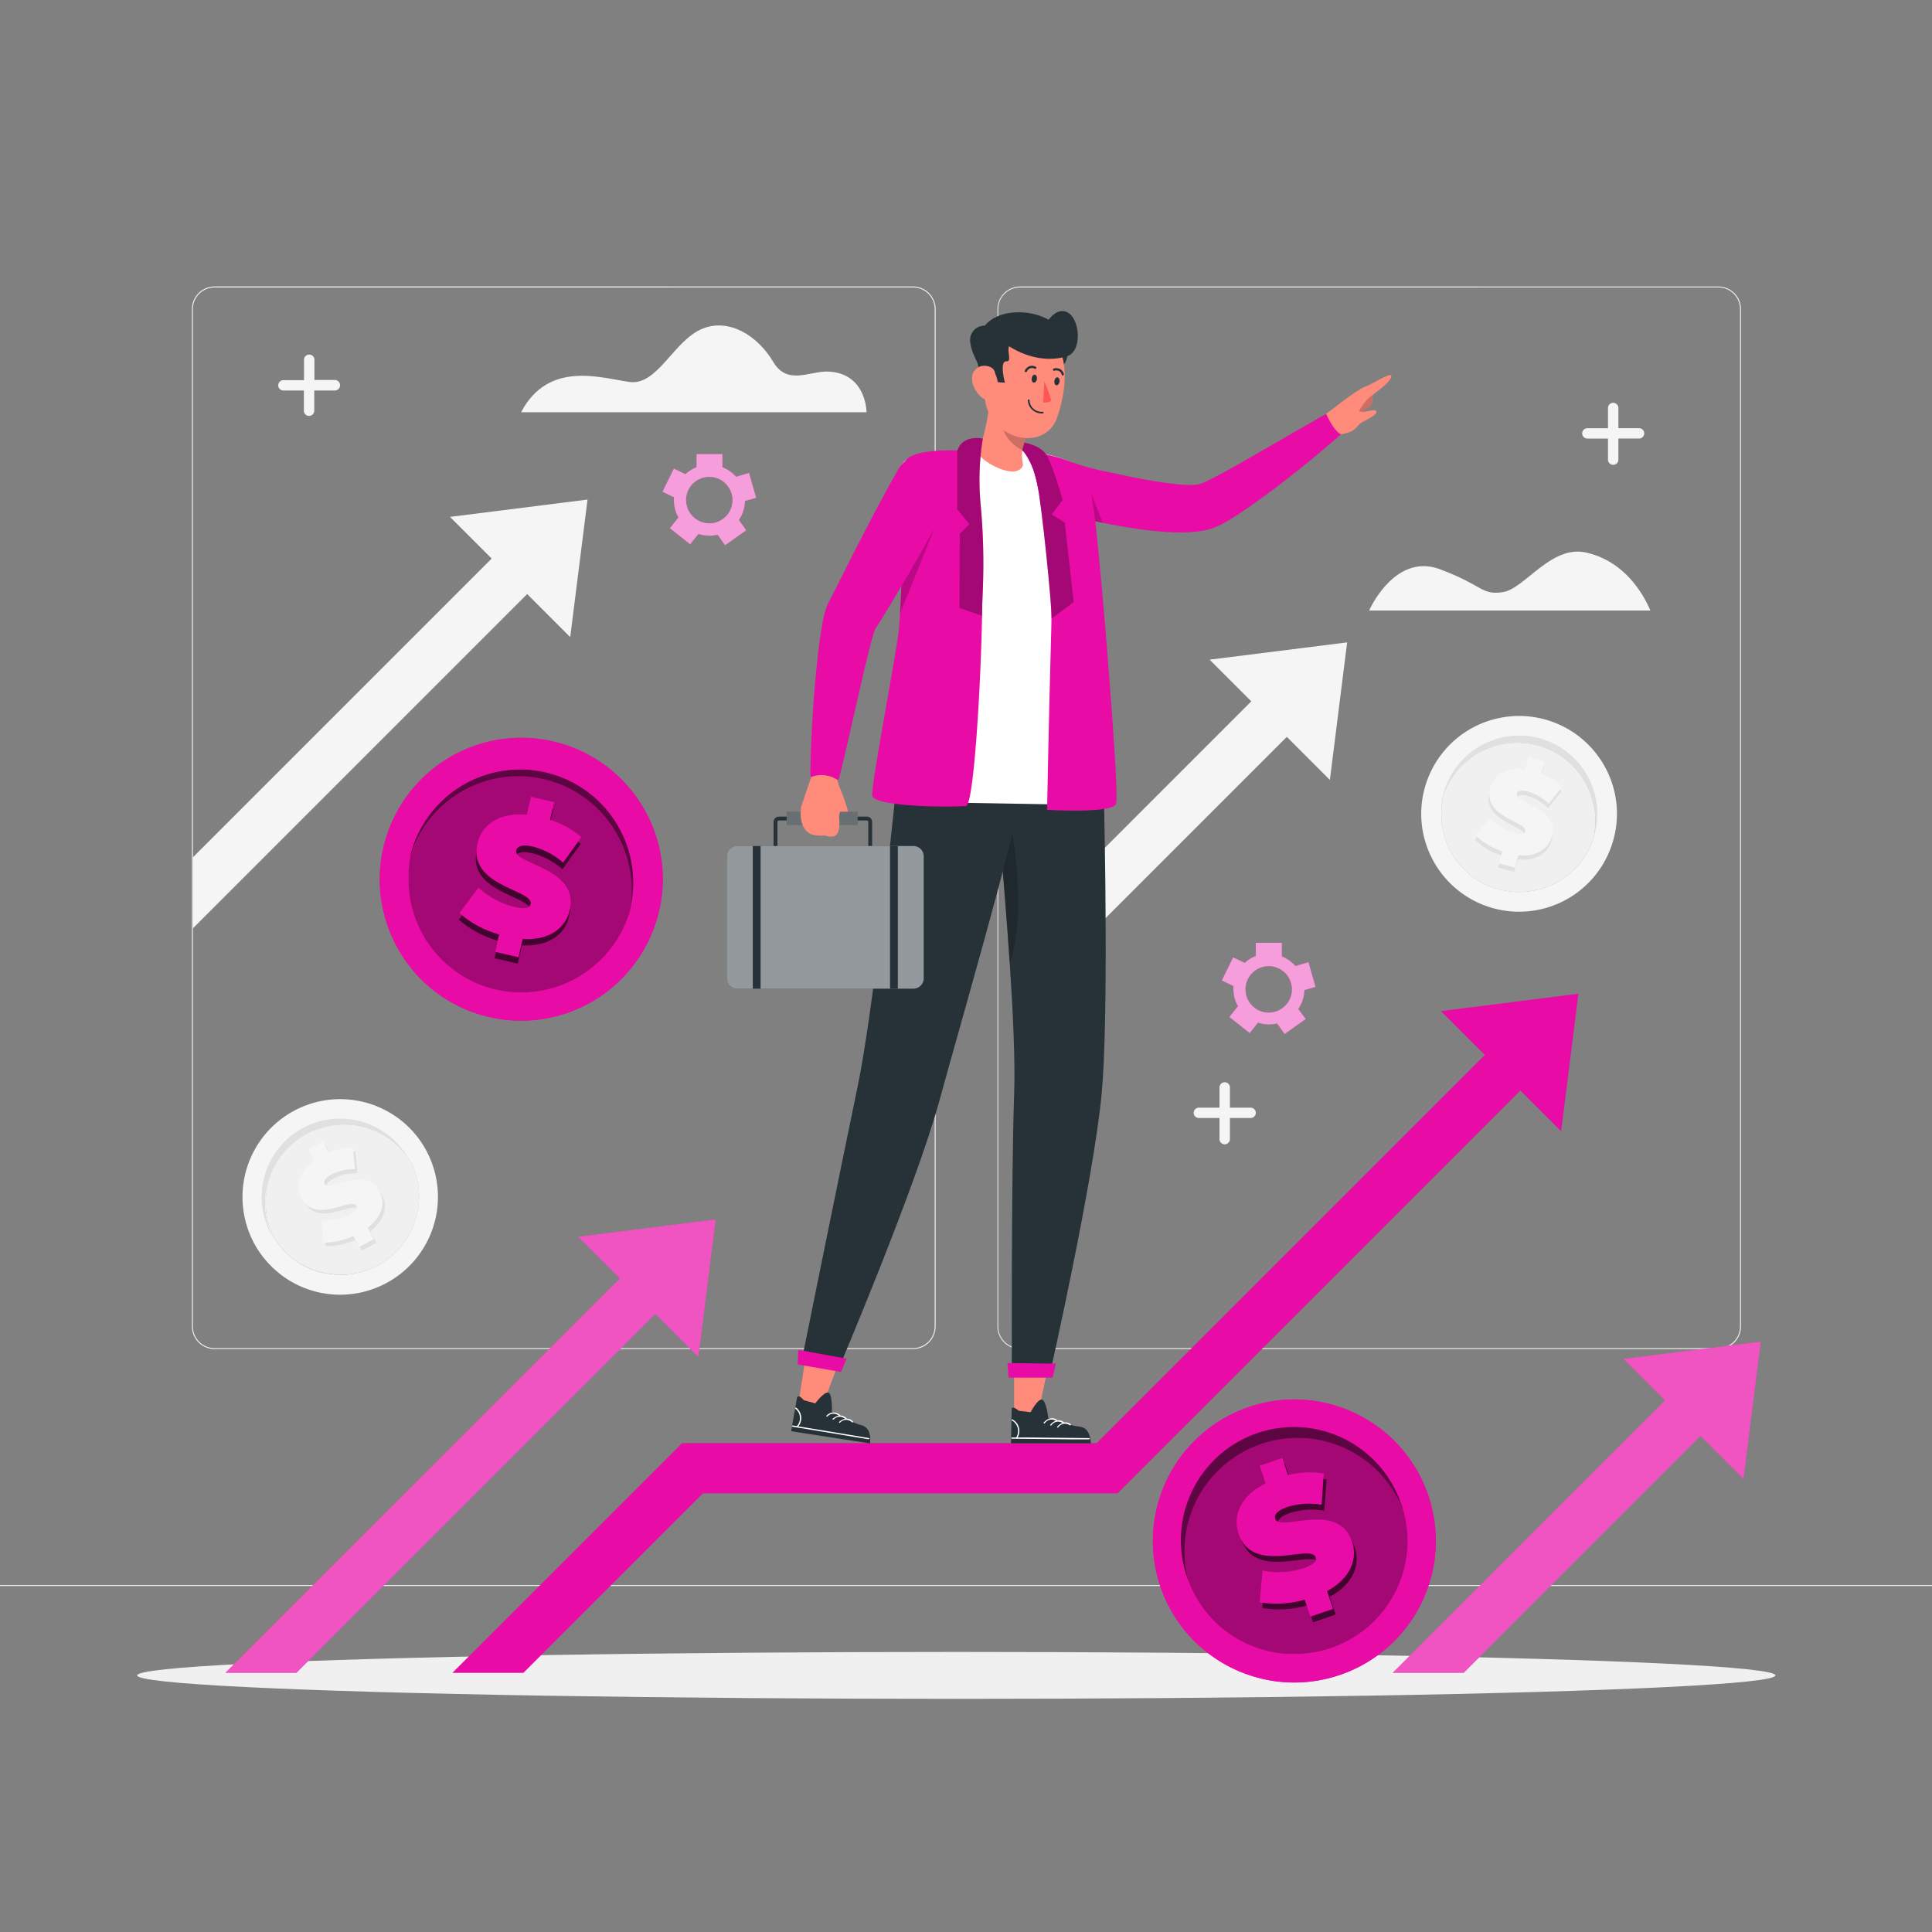 <svg xmlns="http://www.w3.org/2000/svg" viewBox="0 0 500 500"><rect x="0" y="0" width="500" height="500" fill="#808080" stroke="none"/><g id="freepik--background-complete--inject-97"><path d="M444.71,349.14H264a5.87,5.87,0,0,1-5.86-5.86V80A5.87,5.87,0,0,1,264,74.15H444.71A5.87,5.87,0,0,1,450.57,80V343.28A5.87,5.87,0,0,1,444.71,349.14ZM264,74.4A5.61,5.61,0,0,0,258.35,80V343.28a5.61,5.61,0,0,0,5.61,5.61H444.71a5.61,5.61,0,0,0,5.61-5.61V80a5.61,5.61,0,0,0-5.61-5.61Z" style="fill:#f0f0f0"></path><path d="M236.28,349.14H55.53a5.87,5.87,0,0,1-5.86-5.86V80a5.87,5.87,0,0,1,5.86-5.86H236.28A5.87,5.87,0,0,1,242.14,80V343.28A5.87,5.87,0,0,1,236.28,349.14ZM55.53,74.4A5.61,5.61,0,0,0,49.92,80V343.28a5.61,5.61,0,0,0,5.61,5.61H236.28a5.61,5.61,0,0,0,5.61-5.61V80a5.61,5.61,0,0,0-5.61-5.61Z" style="fill:#f0f0f0"></path><rect y="410.21" width="500" height="0.25" style="fill:#f0f0f0"></rect><polygon points="348.64 166.25 344.17 201.84 313.05 170.72 348.64 166.25" style="fill:#f5f5f5"></polygon><polygon points="277.05 246.68 339.99 183.74 330.8 174.54 277.05 228.3 277.05 246.68" style="fill:#f5f5f5"></polygon><path d="M110.48,298.06a25.32,25.32,0,0,1-16,36.17,25.26,25.26,0,0,1-12.66.07c-.58-.15-1.17-.32-1.74-.51A25.41,25.41,0,0,1,73,330.12c-.42-.31-.84-.64-1.24-1a25.21,25.21,0,0,1-6.18-7.7c-.14-.28-.28-.56-.41-.85a25.33,25.33,0,0,1,20.47-36c.61-.06,1.22-.09,1.83-.11a25.67,25.67,0,0,1,7.81,1.06c.56.17,1.11.35,1.65.55a25.64,25.64,0,0,1,5.49,2.87,25.15,25.15,0,0,1,7.63,8.33C110.19,297.51,110.34,297.78,110.48,298.06Z" style="fill:#f5f5f5"></path><path d="M106.39,301.24c-.26-.44-.53-.87-.82-1.29a20.16,20.16,0,0,0-4.66-4.82,19.9,19.9,0,0,0-6-3,16.48,16.48,0,0,0-1.67-.45,20.17,20.17,0,0,0-8-.16,19.84,19.84,0,0,0-2,.46,20.26,20.26,0,0,0-12.76,28l-.45-.82A20.23,20.23,0,1,1,106,300.41C106.12,300.68,106.25,301,106.39,301.24Z" style="fill:#e0e0e0"></path><g style="opacity:0.3"><path d="M97.36,327.7c-.21.11-.42.22-.64.32h0c-.22.11-.43.21-.66.3l-.16.07c-.25.11-.49.2-.73.29l-.1,0a19.56,19.56,0,0,1-2.41.73c-.27.06-.55.13-.82.17-.55.11-1.1.19-1.66.25h0l-.54.05-.29,0-.43,0c-.22,0-.44,0-.67,0s-.57,0-.86,0-.57,0-.85-.05-.47,0-.7-.06l-.46-.06-.37-.05-.42-.07-.69-.13-.59-.14-.13,0-.84-.22-.78-.25h0l-.46-.17-.46-.17-.44-.18-.47-.21-.45-.21-.44-.22c-.3-.15-.6-.31-.9-.49l-.36-.21c-.3-.18-.58-.36-.87-.56l-.4-.28c-.43-.3-.85-.63-1.25-1l-.32-.28c-.24-.21-.47-.41-.69-.63l0,0c-.23-.22-.45-.45-.67-.68l-.3-.32-.14-.16-.31-.35,0-.06a4.23,4.23,0,0,1-.33-.41,5.19,5.19,0,0,1-.36-.46c-.12-.15-.23-.31-.34-.47s-.18-.25-.26-.38l-.17-.25-.22-.35-.3-.5a20.26,20.26,0,0,1,12.76-28,19.84,19.84,0,0,1,2-.46,20.17,20.17,0,0,1,8,.16,16.48,16.48,0,0,1,1.67.45,19.9,19.9,0,0,1,6,3,20.16,20.16,0,0,1,4.66,4.82c.29.42.56.85.82,1.29A20.27,20.27,0,0,1,97.36,327.7Z"></path></g><path d="M97.36,327.7c-.21.11-.42.22-.64.32h0c-.22.11-.43.21-.66.3l-.16.07c-.25.11-.49.2-.73.29l-.1,0a19.56,19.56,0,0,1-2.41.73c-.27.06-.55.13-.82.17-.55.11-1.1.19-1.66.25l-.22,0-.33,0-.29,0-.43,0c-.22,0-.44,0-.67,0s-.57,0-.86,0-.57,0-.85-.05-.47,0-.7-.06l-.46-.06-.37-.05-.42-.07-.69-.13-.59-.14-.13,0-.84-.22-.78-.25h0l-.46-.17-.46-.17-.44-.18-.47-.21-.45-.21-.44-.22c-.3-.15-.6-.31-.9-.49l-.36-.21c-.3-.18-.58-.36-.87-.56l-.4-.28c-.43-.3-.85-.63-1.25-1l-.32-.28c-.24-.21-.47-.41-.69-.63l0,0c-.23-.22-.45-.45-.67-.68l-.3-.32-.14-.16-.31-.35,0-.06a4.23,4.23,0,0,1-.33-.41,5.19,5.19,0,0,1-.36-.46c-.12-.15-.23-.31-.34-.47s-.18-.25-.26-.38l-.17-.25-.22-.35-.3-.5a20.26,20.26,0,0,1,12.76-28,19.84,19.84,0,0,1,2-.46,20.17,20.17,0,0,1,8,.16,16.48,16.48,0,0,1,1.67.45,19.9,19.9,0,0,1,6,3,20.16,20.16,0,0,1,4.66,4.82c.29.42.56.85.82,1.29A20.27,20.27,0,0,1,97.36,327.7Z" style="fill:#f0f0f0"></path><path d="M95.82,318.64l1.55,3-3.79,2-1.48-2.85a17.69,17.69,0,0,1-7.88,1.71l-.37-5.68A14.49,14.49,0,0,0,91,315.26c1.8-.94,2.24-1.65,1.91-2.29-1.23-2.37-10.64,4.95-14.29-2.06-1.58-3-.7-6.74,3.38-9.65l-1.52-2.93,3.79-2,1.49,2.88A15.67,15.67,0,0,1,92,298l.48,5.58a13.18,13.18,0,0,0-6,1.33c-1.86,1-2.17,1.81-1.83,2.46,1.17,2.26,10.59-5,14.2,1.89C100.39,312.13,99.61,315.74,95.82,318.64Z" style="fill:#e0e0e0"></path><path d="M95.19,317.7l1.55,3-3.78,2-1.49-2.84a18,18,0,0,1-7.88,1.71l-.36-5.68a14.67,14.67,0,0,0,7.1-1.51c1.8-.94,2.25-1.65,1.91-2.3C91,309.67,81.61,317,78,310c-1.58-3-.71-6.73,3.38-9.64l-1.53-2.93,3.79-2,1.5,2.87A15.94,15.94,0,0,1,91.36,297l.49,5.59a13.06,13.06,0,0,0-6,1.33c-1.85,1-2.17,1.81-1.83,2.45,1.17,2.26,10.59-5,14.2,1.9C99.76,311.19,99,314.81,95.19,317.7Z" style="fill:#f5f5f5"></path><path d="M417.52,217.41a25.3,25.3,0,0,1-45.67,6.91c-.33-.51-.64-1-.93-1.57a25.56,25.56,0,0,1-2.69-7.53c-.09-.52-.17-1-.24-1.57a25.24,25.24,0,0,1,.76-9.84q.12-.45.27-.9a25.32,25.32,0,0,1,39.58-12.35c.48.37.95.76,1.4,1.17a25.22,25.22,0,0,1,5,6.11c.29.5.57,1,.83,1.53a25.23,25.23,0,0,1,2.05,5.83,24.88,24.88,0,0,1,.56,6.46,25.19,25.19,0,0,1-.68,4.84C417.68,216.81,417.6,217.11,417.52,217.41Z" style="fill:#f5f5f5"></path><path d="M412.36,216.94c.11-.5.21-1,.28-1.5a19.8,19.8,0,0,0-.11-6.7,20.09,20.09,0,0,0-2.3-6.31c-.28-.5-.59-1-.91-1.47a20.39,20.39,0,0,0-5.74-5.59c-.57-.35-1.15-.69-1.75-1a20.51,20.51,0,0,0-3.76-1.46,20.25,20.25,0,0,0-24.66,13.17c.08-.3.15-.6.23-.9a20.24,20.24,0,0,1,39,10.87Z" style="fill:#e0e0e0"></path><g style="opacity:0.3"><path d="M387.7,230.1l-.69-.2h0l-.69-.23-.17-.06-.72-.28-.11,0a19.64,19.64,0,0,1-2.25-1.12c-.24-.14-.49-.28-.72-.43-.48-.3-.93-.62-1.38-.95h0l-.42-.33-.23-.19L380,226c-.17-.15-.34-.29-.5-.45l-.62-.59c-.2-.2-.4-.41-.59-.62s-.32-.34-.47-.53-.2-.23-.29-.35l-.24-.29-.26-.34c-.14-.18-.28-.37-.41-.56s-.23-.33-.34-.51l-.08-.11-.46-.74-.39-.71,0,0c-.08-.15-.15-.3-.22-.44s-.15-.3-.22-.45-.13-.28-.2-.43-.14-.31-.2-.47l-.18-.46c-.06-.15-.12-.3-.17-.46-.12-.32-.23-.64-.33-1l-.12-.41c-.09-.32-.17-.66-.25-1,0-.16-.07-.32-.1-.48-.11-.52-.19-1-.26-1.56,0-.14,0-.28,0-.42,0-.31-.06-.62-.07-.94,0,0,0,0,0,0,0-.32,0-.63,0-.94v-.44c0-.08,0-.15,0-.22s0-.31,0-.47a.2.2,0,0,1,0-.07c0-.17,0-.35,0-.52l.06-.58c0-.2,0-.39.07-.58s0-.3.07-.46,0-.19,0-.29.05-.27.08-.41l.12-.57a20.25,20.25,0,0,1,24.66-13.17,20.51,20.51,0,0,1,3.76,1.46c.6.31,1.18.65,1.75,1a20.39,20.39,0,0,1,5.74,5.59c.32.47.63,1,.91,1.47a20.09,20.09,0,0,1,2.3,6.31,19.8,19.8,0,0,1,.11,6.7c-.07.5-.17,1-.28,1.5A20.26,20.26,0,0,1,387.7,230.1Z"></path></g><path d="M387.7,230.1l-.69-.2h0l-.69-.23-.17-.06-.72-.28-.11,0a19.64,19.64,0,0,1-2.25-1.12c-.24-.14-.49-.28-.72-.43-.48-.3-.93-.62-1.38-.95l-.18-.14a2.43,2.43,0,0,1-.25-.2l-.23-.19L380,226c-.17-.15-.34-.29-.5-.45l-.62-.59c-.2-.2-.4-.41-.59-.62s-.32-.34-.47-.53-.2-.23-.29-.35l-.24-.29-.26-.34c-.14-.18-.28-.37-.41-.56s-.23-.33-.34-.51l-.08-.11-.46-.74-.39-.71,0,0c-.08-.15-.15-.3-.22-.44s-.15-.3-.22-.45-.13-.28-.2-.43-.14-.31-.2-.47l-.18-.46c-.06-.15-.12-.3-.17-.46-.12-.32-.23-.64-.33-1l-.12-.41c-.09-.32-.17-.66-.25-1,0-.16-.07-.32-.1-.48-.11-.52-.19-1-.26-1.56,0-.14,0-.28,0-.42,0-.31-.06-.62-.07-.94,0,0,0,0,0,0,0-.32,0-.63,0-.94v-.44c0-.08,0-.15,0-.22s0-.31,0-.47a.2.2,0,0,1,0-.07c0-.17,0-.35,0-.52l.06-.58c0-.2,0-.39.07-.58s0-.3.07-.46,0-.19,0-.29.05-.27.08-.41l.12-.57a20.25,20.25,0,0,1,24.66-13.17,20.51,20.51,0,0,1,3.76,1.46c.6.31,1.18.65,1.75,1a20.39,20.39,0,0,1,5.74,5.59c.32.47.63,1,.91,1.47a20.09,20.09,0,0,1,2.3,6.31,19.8,19.8,0,0,1,.11,6.7c-.07.5-.17,1-.28,1.5A20.26,20.26,0,0,1,387.7,230.1Z" style="fill:#f0f0f0"></path><path d="M392.76,222.43l-.9,3.23-4.12-1.14.87-3.09a17.82,17.82,0,0,1-6.93-4.14l3.61-4.4a14.59,14.59,0,0,0,6.22,3.75c2,.54,2.77.33,3-.37.71-2.57-11.16-3.64-9-11.26.92-3.3,4.08-5.4,9.05-4.74l.89-3.18,4.11,1.15-.87,3.12a15.75,15.75,0,0,1,5.45,3.35l-3.46,4.41a13,13,0,0,0-5.26-3.11c-2-.56-2.82-.15-3,.55-.68,2.45,11.18,3.55,9.08,11.08C400.54,220.79,397.5,222.9,392.76,222.43Z" style="fill:#e0e0e0"></path><path d="M392.94,221.32l-.9,3.23-4.12-1.14.87-3.1a17.69,17.69,0,0,1-6.93-4.13l3.62-4.4a14.5,14.5,0,0,0,6.21,3.75c2,.54,2.77.33,3-.37.71-2.57-11.15-3.64-9-11.26.92-3.3,4.08-5.4,9.06-4.74l.88-3.18,4.12,1.15-.88,3.12a15.89,15.89,0,0,1,5.46,3.35L400.8,208a13,13,0,0,0-5.26-3.11c-2-.56-2.82-.15-3,.55-.68,2.45,11.18,3.55,9.08,11.08C400.72,219.68,397.68,221.79,392.94,221.32Z" style="fill:#f5f5f5"></path><polygon points="152.05 129.29 147.57 164.88 116.46 133.77 152.05 129.29" style="fill:#f5f5f5"></polygon><polygon points="49.94 240.24 143.4 146.78 134.21 137.59 49.94 221.86 49.94 240.24" style="fill:#f5f5f5"></polygon><path d="M88,99.72h0a1.34,1.34,0,0,1-1.35,1.34H81.33v5.34a1.35,1.35,0,0,1-2.69,0v-5.34H73.3A1.34,1.34,0,0,1,72,99.73h0a1.34,1.34,0,0,1,1.34-1.34h5.34V93a1.35,1.35,0,0,1,2.69,0v5.34h5.34A1.34,1.34,0,0,1,88,99.72Z" style="fill:#f5f5f5"></path><path d="M425.53,112.15h0a1.34,1.34,0,0,1-1.35,1.34h-5.34v5.34a1.35,1.35,0,1,1-2.69,0V113.5h-5.34a1.34,1.34,0,0,1-1.34-1.34h0a1.35,1.35,0,0,1,1.34-1.34h5.34v-5.34a1.35,1.35,0,0,1,2.69,0v5.34h5.34A1.35,1.35,0,0,1,425.53,112.15Z" style="fill:#f5f5f5"></path><path d="M325,288h0a1.35,1.35,0,0,1-1.35,1.34H318.3v5.34a1.35,1.35,0,1,1-2.69,0v-5.34h-5.34a1.35,1.35,0,0,1-1.35-1.34h0a1.36,1.36,0,0,1,1.35-1.34h5.34v-5.34a1.35,1.35,0,0,1,2.69,0v5.34h5.34A1.36,1.36,0,0,1,325,288Z" style="fill:#f5f5f5"></path><path d="M427.12,158c-1.9-4.44-6.7-12.74-16.62-15-9.07-2.07-15.93,9.4-21.55,10.24s-5-1.69-16.26-5.91c-9.62-3.62-16.07,5.78-18.36,10.67Z" style="fill:#f5f5f5"></path><path d="M224.26,106.69s0-10.1-9.92-10.53c-4.75-.2-10.54,3.68-14.2-2.46-4.25-7.13-11.68-11.38-18.37-8.62-7.39,3-11.58,14.74-18.8,13.78s-21-5.76-28.11,7.83Z" style="fill:#f5f5f5"></path></g><g id="freepik--Shadow--inject-97"><ellipse cx="247.49" cy="433.59" rx="212" ry="6.07" style="fill:#f0f0f0"></ellipse></g><g id="freepik--Coins--inject-97"><path d="M369.68,387.13a36.64,36.64,0,0,1-40.76,47.8,37.37,37.37,0,0,1-8.28-2.43c-.81-.35-1.61-.72-2.39-1.12a36.48,36.48,0,0,1-9.33-6.84c-.54-.54-1.06-1.1-1.56-1.67a36.68,36.68,0,0,1-7.1-12.39c-.14-.43-.28-.86-.4-1.3a36.65,36.65,0,0,1,37.32-46.94c.89.06,1.76.14,2.64.26a36.62,36.62,0,0,1,10.93,3.26c.75.36,1.5.75,2.23,1.16a36.5,36.5,0,0,1,16.24,18.93C369.38,386.27,369.53,386.7,369.68,387.13Z" style="fill:#E90BA5"></path><path d="M369.68,387.13a36.64,36.64,0,0,1-40.76,47.8,37.37,37.37,0,0,1-8.28-2.43c-.81-.35-1.61-.72-2.39-1.12a36.48,36.48,0,0,1-9.33-6.84c-.54-.54-1.06-1.1-1.56-1.67a36.68,36.68,0,0,1-7.1-12.39c-.14-.43-.28-.86-.4-1.3a36.65,36.65,0,0,1,37.32-46.94c.89.06,1.76.14,2.64.26a36.62,36.62,0,0,1,10.93,3.26c.75.36,1.5.75,2.23,1.16a36.5,36.5,0,0,1,16.24,18.93C369.38,386.27,369.53,386.7,369.68,387.13Z" style="fill:#E90BA5"></path><path d="M363.12,390.75c-.27-.69-.56-1.36-.88-2a29.27,29.27,0,0,0-13.46-13.61c-.75-.37-1.51-.71-2.29-1a29.15,29.15,0,0,0-11.4-2,28.47,28.47,0,0,0-2.91.21,28.8,28.8,0,0,0-5.68,1.31,29.31,29.31,0,0,0-18.82,35.79l-.45-1.26a29.27,29.27,0,1,1,55.48-18.67C362.86,389.9,363,390.33,363.12,390.75Z" style="opacity:0.6"></path><g style="opacity:0.3"><path d="M344.3,426.54c-.33.12-.66.22-1,.32h0l-1,.28-.25.07-1.1.25-.16,0a27.81,27.81,0,0,1-3.6.5c-.41,0-.81.06-1.22.06-.81,0-1.61,0-2.42,0h0l-.78-.05-.42,0-.62-.07q-.48,0-1-.12c-.41-.06-.81-.12-1.22-.21s-.81-.16-1.21-.25-.66-.16-1-.26l-.64-.18-.51-.15-.59-.2-.95-.34c-.28-.1-.55-.21-.82-.33l-.18-.07c-.38-.17-.77-.33-1.15-.51s-.7-.34-1.05-.53l-.06,0-.63-.34-.61-.36-.59-.35-.63-.4-.59-.4-.58-.41c-.4-.29-.79-.59-1.18-.91l-.47-.38q-.57-.48-1.11-1l-.52-.49c-.54-.53-1.06-1.09-1.56-1.66l-.4-.47c-.29-.35-.57-.69-.85-1.06l0-.05c-.27-.36-.54-.73-.79-1.11l-.36-.52-.17-.27c-.12-.19-.24-.38-.35-.57l-.06-.09c-.13-.21-.26-.44-.38-.66s-.28-.49-.4-.74-.27-.49-.39-.74-.19-.4-.29-.61-.12-.26-.17-.39a5.38,5.38,0,0,1-.24-.55l-.33-.79a29.31,29.31,0,0,1,18.82-35.79,28.8,28.8,0,0,1,5.68-1.31,28.47,28.47,0,0,1,2.91-.21,29.15,29.15,0,0,1,11.4,2c.78.3,1.54.64,2.29,1a29.27,29.27,0,0,1,13.46,13.61c.32.66.61,1.33.88,2A29.3,29.3,0,0,1,344.3,426.54Z"></path></g><g style="opacity:0.6"><path d="M344.12,413.24l1.55,4.61-5.85,2-1.48-4.4a25.88,25.88,0,0,1-11.65.69l.75-8.21a21,21,0,0,0,10.49-.57c2.78-.93,3.58-1.85,3.25-2.85-1.23-3.65-16.31,4.7-19.95-6.13-1.58-4.69.49-9.78,7-13l-1.52-4.53,5.85-2,1.5,4.45a22.81,22.81,0,0,1,9.24-.43l-.56,8.09a18.78,18.78,0,0,0-8.82.57c-2.87,1-3.5,2.1-3.17,3.09,1.18,3.49,16.27-4.82,19.87,5.89C352.11,405,350.18,410,344.12,413.24Z"></path></g><path d="M343.44,411.77l1.55,4.61-5.86,2-1.48-4.4a25.86,25.86,0,0,1-11.65.68l.76-8.2a21.17,21.17,0,0,0,10.48-.57c2.79-.94,3.59-1.86,3.25-2.85-1.23-3.66-16.31,4.7-19.95-6.14-1.58-4.69.5-9.78,7-13L326,379.32l5.86-2,1.49,4.44a23,23,0,0,1,9.24-.43l-.56,8.1a18.93,18.93,0,0,0-8.82.56c-2.87,1-3.5,2.1-3.16,3.1,1.17,3.49,16.26-4.83,19.86,5.89C351.42,403.49,349.5,408.48,343.44,411.77Z" style="fill:#E90BA5"></path><path d="M170.54,235.83A36.65,36.65,0,0,1,119,260.55a36,36,0,0,1-8.2-5.41,37,37,0,0,1-5.78-6.41c-.51-.72-1-1.46-1.44-2.21a36.7,36.7,0,0,1-4.36-10.71c-.17-.75-.32-1.49-.45-2.25a36.46,36.46,0,0,1,.46-14.27c.1-.44.21-.88.34-1.31a36.63,36.63,0,0,1,56.4-20.38c.72.51,1.42,1,2.1,1.6a36.41,36.41,0,0,1,7.6,8.51c.45.7.89,1.42,1.29,2.15a36.67,36.67,0,0,1,4.57,17.6,37.53,37.53,0,0,1-.67,7C170.73,234.94,170.64,235.39,170.54,235.83Z" style="fill:#E90BA5"></path><path d="M170.54,235.83A36.65,36.65,0,0,1,119,260.55a36,36,0,0,1-8.2-5.41,37,37,0,0,1-5.78-6.41c-.51-.72-1-1.46-1.44-2.21a36.7,36.7,0,0,1-4.36-10.71c-.17-.75-.32-1.49-.45-2.25a36.46,36.46,0,0,1,.46-14.27c.1-.44.21-.88.34-1.31a36.63,36.63,0,0,1,56.4-20.38c.72.51,1.42,1,2.1,1.6a36.41,36.41,0,0,1,7.6,8.51c.45.7.89,1.42,1.29,2.15a36.67,36.67,0,0,1,4.57,17.6,37.53,37.53,0,0,1-.67,7C170.73,234.94,170.64,235.39,170.54,235.83Z" style="fill:#E90BA5"></path><path d="M163.05,235.47c.13-.72.24-1.45.31-2.18A29.26,29.26,0,0,0,159,214.65q-.66-1.07-1.41-2.07a29.2,29.2,0,0,0-8.65-7.7,28.85,28.85,0,0,0-2.59-1.34,29.26,29.26,0,0,0-40.32,18.73c.09-.44.18-.88.28-1.32a29.27,29.27,0,0,1,57,13.22C163.28,234.61,163.16,235.05,163.05,235.47Z" style="opacity:0.6"></path><g style="opacity:0.3"><path d="M128.25,256.07c-.34-.07-.67-.16-1-.25h0l-1-.29-.25-.08-1.07-.36-.15-.06a29.18,29.18,0,0,1-3.33-1.46c-.36-.19-.72-.38-1.07-.59-.71-.4-1.39-.82-2-1.28h0l-.63-.45-.35-.26-.49-.38c-.25-.19-.5-.39-.75-.61s-.63-.53-.93-.82-.61-.56-.9-.85-.47-.48-.7-.73-.31-.32-.45-.49-.24-.27-.36-.4l-.4-.48-.63-.79c-.18-.23-.36-.46-.52-.7l-.12-.16c-.24-.34-.48-.69-.71-1s-.42-.66-.62-1l0-.05c-.12-.2-.24-.41-.35-.62s-.23-.42-.34-.63l-.32-.61c-.1-.22-.22-.44-.32-.66l-.29-.66c-.1-.21-.19-.43-.28-.65-.19-.45-.36-.91-.53-1.39l-.2-.57c-.16-.47-.3-.95-.42-1.42-.07-.24-.13-.47-.19-.7-.18-.74-.33-1.48-.46-2.23l-.09-.6c-.07-.45-.12-.9-.17-1.35v-.07c0-.45-.08-.91-.1-1.36l0-.63V228c0-.22,0-.45,0-.67v-.1c0-.26,0-.51,0-.77s0-.56,0-.84,0-.56.06-.83,0-.45.08-.67,0-.29,0-.43.05-.39.08-.59.09-.56.14-.84a29.26,29.26,0,0,1,40.32-18.73,28.85,28.85,0,0,1,2.59,1.34,29.2,29.2,0,0,1,8.65,7.7q.75,1,1.41,2.07a29.26,29.26,0,0,1,4.32,18.64c-.07.73-.18,1.46-.31,2.18A29.31,29.31,0,0,1,128.25,256.07Z"></path></g><g style="opacity:0.6"><path d="M135.08,244.66l-1.1,4.73L128,248l1-4.52A25.8,25.8,0,0,1,118.74,238l4.94-6.59a21,21,0,0,0,9.23,5c2.86.67,4,.31,4.26-.72.87-3.75-16.35-4.55-13.77-15.69,1.12-4.82,5.56-8.06,12.78-7.42l1.08-4.66,6,1.4-1.06,4.57a22.88,22.88,0,0,1,8.09,4.48l-4.72,6.59a19,19,0,0,0-7.81-4.14c-2.94-.69-4.08-.05-4.32,1-.83,3.59,16.38,4.43,13.83,15.44C146.22,241.8,142,245,135.08,244.66Z"></path></g><path d="M135.27,243l-1.1,4.74-6-1.4,1-4.52a25.8,25.8,0,0,1-10.27-5.53l4.94-6.59a21,21,0,0,0,9.23,5c2.86.66,4,.3,4.26-.72.87-3.76-16.35-4.56-13.77-15.7,1.12-4.82,5.56-8.06,12.78-7.42l1.08-4.65,6,1.39-1.06,4.57a22.88,22.88,0,0,1,8.09,4.48l-4.72,6.6a18.88,18.88,0,0,0-7.81-4.15c-2.94-.68-4.08,0-4.32,1-.83,3.58,16.38,4.42,13.83,15.43C146.41,240.18,142.15,243.42,135.27,243Z" style="fill:#E90BA5"></path></g><g id="freepik--Arrows--inject-97"><polygon points="420.1 351.68 430.88 362.46 360.41 432.93 378.81 432.93 440.08 371.66 451.22 382.79 455.7 347.2 420.1 351.68" style="fill:#E90BA5"></polygon><g style="opacity:0.3"><polygon points="420.1 351.68 430.88 362.46 360.41 432.93 378.81 432.93 440.08 371.66 451.22 382.79 455.7 347.2 420.1 351.68" style="fill:#fff"></polygon></g><polygon points="149.63 320.06 160.41 330.85 58.32 432.93 76.71 432.93 169.61 340.05 180.75 351.18 185.23 315.58 149.63 320.06" style="fill:#E90BA5"></polygon><g style="opacity:0.3"><polygon points="149.63 320.06 160.41 330.85 58.32 432.93 76.71 432.93 169.61 340.05 180.75 351.18 185.23 315.58 149.63 320.06" style="fill:#fff"></polygon></g></g><g id="freepik--Gears--inject-97"><path d="M192.8,129.67l2.91-.83-1.86-6.46-3.36,1a9.22,9.22,0,0,0-3.52-2.47v-3.4h-6.72v3.4a9.33,9.33,0,0,0-2.86,1.79l-3-1.44-2.94,6,2.95,1.44c0,.24,0,.49,0,.73a9.21,9.21,0,0,0,1.17,4.49h0l-2.21,2.77,5.25,4.19,2.15-2.69a9.24,9.24,0,0,0,2.85.45,9.08,9.08,0,0,0,2.1-.25l1.94,2.73,5.48-3.89-1.89-2.66A9.12,9.12,0,0,0,192.8,129.67Zm-15.24-.24a6,6,0,1,1,6.05,6A6.06,6.06,0,0,1,177.56,129.43Z" style="fill:#E90BA5"></path><path d="M192.8,129.67l2.91-.83-1.86-6.46-3.36,1a9.22,9.22,0,0,0-3.52-2.47v-3.4h-6.72v3.4a9.33,9.33,0,0,0-2.86,1.79l-3-1.44-2.94,6,2.95,1.44c0,.24,0,.49,0,.73a9.21,9.21,0,0,0,1.17,4.49h0l-2.21,2.77,5.25,4.19,2.15-2.69a9.24,9.24,0,0,0,2.85.45,9.08,9.08,0,0,0,2.1-.25l1.94,2.73,5.48-3.89-1.89-2.66A9.12,9.12,0,0,0,192.8,129.67Zm-15.24-.24a6,6,0,1,1,6.05,6A6.06,6.06,0,0,1,177.56,129.43Z" style="fill:#fff;opacity:0.6"></path><path d="M337.58,256.24l2.9-.83L338.63,249l-3.36,1a9.22,9.22,0,0,0-3.52-2.47V244H325v3.4a9.21,9.21,0,0,0-2.86,1.79l-3-1.44-2.94,6,3,1.44c0,.24,0,.48,0,.73a9.1,9.1,0,0,0,1.17,4.49h0l-2.22,2.77,5.26,4.19,2.15-2.69a9.24,9.24,0,0,0,2.85.45,9.14,9.14,0,0,0,2.1-.25l1.94,2.73,5.48-3.89L336,261.13A9.12,9.12,0,0,0,337.58,256.24ZM322.34,256a6,6,0,1,1,6.05,6.05A6,6,0,0,1,322.34,256Z" style="fill:#E90BA5"></path><path d="M337.58,256.24l2.9-.83L338.63,249l-3.36,1a9.22,9.22,0,0,0-3.52-2.47V244H325v3.4a9.21,9.21,0,0,0-2.86,1.79l-3-1.44-2.94,6,3,1.44c0,.24,0,.48,0,.73a9.1,9.1,0,0,0,1.17,4.49h0l-2.22,2.77,5.26,4.19,2.15-2.69a9.24,9.24,0,0,0,2.85.45,9.14,9.14,0,0,0,2.1-.25l1.94,2.73,5.48-3.89L336,261.13A9.12,9.12,0,0,0,337.58,256.24ZM322.34,256a6,6,0,1,1,6.05,6.05A6,6,0,0,1,322.34,256Z" style="fill:#fff;opacity:0.6"></path></g><g id="freepik--Character--inject-97"><polygon points="408.5 257.18 404.02 292.77 393.47 282.22 289.2 386.48 181.92 386.48 135.46 432.93 117.08 432.93 176.53 373.48 283.82 373.48 384.27 273.02 372.91 261.66 408.5 257.18" style="fill:#E90BA5"></polygon><polygon points="262.46 351.53 262.46 366.4 268.46 366.88 271.4 352.96 262.46 351.53" style="fill:#ff8b7b"></polygon><path d="M266.72,365.48s1.89-3.63,3-3.24,1.57,4.79,1.57,4.79,6,2,7.74,2.13,3.06,1.06,3.28,4.37H261.64s.14-7.46.18-8.74,1.86.32,1.86.32Z" style="fill:#263238"></path><path d="M261.87,367.62A3.1,3.1,0,0,1,263,372a.16.16,0,1,0,.27.17,3.41,3.41,0,0,0-1.19-4.81c-.17-.1-.37.18-.2.28Z" style="fill:#fff"></path><path d="M261.84,372.34l16.21.17,3.77,0c.21,0,.26-.33.05-.33l-16.22-.17-3.77,0c-.21,0-.25.33,0,.33Z" style="fill:#fff"></path><path d="M270.4,368.33a2.09,2.09,0,0,1,3-.54c.15.13.35-.16.2-.28-1.06-.87-2.51-.5-3.48.65-.14.17.12.34.27.17Z" style="fill:#fff"></path><path d="M272.11,368.86a2.1,2.1,0,0,1,3-.53c.16.13.36-.16.2-.28-1.06-.88-2.51-.5-3.48.65-.14.17.12.33.27.16Z" style="fill:#fff"></path><path d="M273.88,369.4a2.1,2.1,0,0,1,3-.53c.16.12.36-.16.2-.29-1.06-.87-2.51-.49-3.47.66-.15.17.11.33.26.16Z" style="fill:#fff"></path><path d="M258.85,204.16c.17,2.65-.19,10.8.17,15.17.67,8.34,1.58,19.15,2.3,30,.84,12.54,1.44,25.09,1.14,33.81-.77,22.37-.6,73.08-.6,73.08h9.71s11.4-50.4,13.53-73.08c1.78-18.81.84-67.26.54-79Z" style="fill:#263238"></path><path d="M259,219.33c.67,8.34,1.58,19.15,2.3,30,4.78-14.14.34-35.51.34-35.51Z" style="opacity:0.2"></path><polygon points="261.02 356.54 272.41 356.54 273.24 352.91 260.72 352.76 261.02 356.54" style="fill:#E90BA5"></polygon><polygon points="208.87 348.76 206.6 363.45 212.46 364.84 217.49 351.53 208.87 348.76" style="fill:#ff8b7b"></polygon><path d="M211,363.19s2.42-3.29,3.46-2.74.82,5,.82,5,5.67,2.92,7.33,3.29,2.86,1.52,2.57,4.82l-20.43-3.16s1.28-7.35,1.51-8.61,1.79.6,1.79.6Z" style="fill:#263238"></path><path d="M205.83,364.57a3.1,3.1,0,0,1,.44,4.48c-.13.17.1.38.24.2a3.4,3.4,0,0,0-.44-4.93c-.15-.13-.39.12-.24.25Z" style="fill:#fff"></path><path d="M205.08,369.23l16,2.64,3.72.61c.21,0,.3-.28.09-.31l-16-2.65-3.72-.61c-.21,0-.3.28-.09.32Z" style="fill:#fff"></path><path d="M214.15,366.57a2.1,2.1,0,0,1,3.06-.07c.13.15.37-.1.24-.25a2.47,2.47,0,0,0-3.54.11c-.17.15.07.36.24.21Z" style="fill:#fff"></path><path d="M215.76,367.36a2.1,2.1,0,0,1,3.06-.07c.13.15.37-.1.24-.25-.92-1-2.41-.87-3.54.12-.17.15.07.35.24.2Z" style="fill:#fff"></path><path d="M217.42,368.16a2.11,2.11,0,0,1,3.07-.06c.13.14.37-.11.24-.25-.92-1-2.41-.88-3.54.11-.17.15.07.35.23.2Z" style="fill:#fff"></path><path d="M243.05,285.08c-6,22-26.16,69.5-26.16,69.5l-9.57-1.66s10-49.46,14.56-71.36c4.14-19.77,8.69-65.18,10.16-78.7l32.1,2.89c-1.71,11.58-16.11,61.1-21.09,79.33Z" style="fill:#263238"></path><polygon points="206.43 353.11 217.66 355.07 219.1 351.63 206.6 349.35 206.43 353.11" style="fill:#E90BA5"></polygon><path d="M230.17,202.86c-.13,1.41,2.75,4.58,4.16,4.64l49.83.87c1.5.07,3.26-1,3.21-2.46-.51-17.67-4.63-78.45-6-82.28-1.71-4.71-11.19-6.41-15.33-6.78a145.86,145.86,0,0,0-19.64,0c-3.19.15-6.1.43-8.52.73a6.52,6.52,0,0,0-5.64,7.51,186.05,186.05,0,0,1,2.1,20.42c0,.34,0,.66,0,1,.11,2.3.22,4.57.23,6.82,0,.44,0,.9,0,1.34C234.39,177.5,231.42,188.71,230.17,202.86Z" style="fill:#fff"></path><path d="M250,208.6c-6.66.41-24.29,0-24.29-2.78,0-4.64,6.34-36.73,6.94-43.15.09-1,.18-2.31.28-3.9.17-3,.34-6.79.5-10.91.49-12.84.89-28.44.89-28.44s.39-3.53,15.89-2.78c0,0,3.86,18.84,4,35.42S252.27,208.46,250,208.6Z" style="fill:#E90BA5"></path><path d="M266,116.85s6.83,18.07,6.08,45.44-1.09,47.3-1.09,47.3,16.36,1,17.79-1.43c.77-1.33-1.12-25.2-2.2-39.19-1.23-15.93-3.7-42.09-4.63-45.23C280.37,118.31,266,116.85,266,116.85Z" style="fill:#E90BA5"></path><path d="M347.08,112.37c-4.8,4.22-9.7,8.27-14.77,12.17-2.52,2-5.1,3.86-7.73,5.75-1.32.94-2.66,1.85-4.05,2.77s-2.79,1.81-4.55,2.72a15.58,15.58,0,0,1-3.41,1.3,23.39,23.39,0,0,1-3.2.53,42.12,42.12,0,0,1-5.54.17,92.73,92.73,0,0,1-10.1-1c-2.83-.41-5.6-.91-8.35-1.48l-1.91-.41c-3-.65-5.92-1.4-8.9-2.24l2.94-13a60.37,60.37,0,0,0,9.38,2.51c3,.67,6,1.3,8.95,1.85s5.91,1,8.71,1.29a34.55,34.55,0,0,0,3.93.19,13.7,13.7,0,0,0,1.49-.11,3.43,3.43,0,0,0,1-.28c1.11-.44,2.47-1.12,3.78-1.8s2.67-1.45,4-2.19c2.71-1.48,5.41-3.07,8.13-4.62,5.42-3.15,10.91-6.31,16.4-9.41Z" style="fill:#E90BA5"></path><path d="M285.38,135.34l-1.91-.41-1-7.1Z" style="opacity:0.2"></path><path d="M354.82,100s.89,2.94.23,4.5-3.78,2.34-3.78,2.34S353,102,354.82,100Z" style="fill:#ff8b7b"></path><path d="M354.82,100s.89,2.94.23,4.5-3.78,2.34-3.78,2.34S353,102,354.82,100Z" style="opacity:0.2"></path><path d="M354.49,102.76a13.13,13.13,0,0,0-2.79,3.69c1.48.49,3.88-.71,4.42-.11s-1,1.62-3.41,2.82c-1.27.61-1.71,2.06-3.4,2.65a14.84,14.84,0,0,1-2.23.59c-1.86-.7-3.87-5.28-3.87-5.28l4.44-3.39s4.09-3.11,5.82-3.73,6.24-3.56,6.55-2.81C360.46,98.24,357.39,100.62,354.49,102.76Z" style="fill:#ff8b7b"></path><path d="M241.79,136.85l-8.85,21.92c.17-3,.34-6.79.5-10.91Z" style="opacity:0.2"></path><path d="M266.59,82.64a13.63,13.63,0,0,0-10.73,1.73c-2.06,1.35-3.78,3.28-3.47,5.87a146.19,146.19,0,0,0,3.44,16l19.52-11.91s2.91-3.56-1.62-8.3C272.27,84.54,269.3,83.31,266.59,82.64Z" style="fill:#263238"></path><path d="M264.77,120.3a11.29,11.29,0,0,1-.2-3.81l.95-3.49,0-.07h0l-5.67-6.2-3.9-4.29c.22,4.51-1.15,10-2.78,14.7C253.46,119.23,263.29,124.83,264.77,120.3Z" style="fill:#ff8b7b"></path><g style="opacity:0.2"><path d="M265.52,113l-.95,3.49c-2.15-1-4.39-3.14-4.89-5.44-.35-1.66.41-3.2,1.08-3.28Z"></path></g><path d="M274.3,105.75c-.21.76-.45,1.5-.7,2.24-2.22,6.5-10.26,7-15.23,2.19l0,0a13,13,0,0,1-1.24-1.41c-3.15-4.21-2.33-7.42-1.79-14.71a10,10,0,0,1,14.95-8C276.35,89.53,276.4,98.16,274.3,105.75Z" style="fill:#ff8b7b"></path><path d="M260.79,89.35s7.06,5.29,15.26,2.88c4.16-1.22,3.46-9.75.19-11.4-2.67-1.35-4.84,1.93-4.84,1.93a15.77,15.77,0,0,0-8.76-1.89c-5.5.24-7.78,3.41-7.78,3.41A3.71,3.71,0,0,0,251.19,87c-.74,2.51,2,7.3,2,7.3Z" style="fill:#263238"></path><path d="M267,97.91c-.08.57.16,1.07.53,1.12s.74-.37.82-.94-.16-1.07-.54-1.12-.73.37-.81.94" style="fill:#263238"></path><path d="M269.69,107h.2a.22.22,0,0,0,.19-.24.21.21,0,0,0-.24-.19,3.14,3.14,0,0,1-3.41-3,.21.21,0,0,0-.24-.19.22.22,0,0,0-.19.24A3.58,3.58,0,0,0,269.69,107Z" style="fill:#263238"></path><path d="M255.23,94.72s2.2.12,2.28,2-.11,2.13-.11,2.13l2.67.19s-1.5-5.63.39-5.53-.87-4.05,1.74-4.79c2.79-.79,10-1.12,12.81,3.3a11.15,11.15,0,0,0-4.19-6.71c-3.46-2.36-10.44-2.89-13.28.53S255.23,94.72,255.23,94.72Z" style="fill:#263238"></path><path d="M251.56,98.44A7,7,0,0,0,254.3,103c2,1.43,3.8-.13,4-2.44.14-2.07-.71-5.31-3-5.83a3.12,3.12,0,0,0-3.67,3.72" style="fill:#ff8b7b"></path><path d="M272.87,98.59c-.08.57.16,1.07.53,1.12s.74-.37.82-.94-.17-1.07-.54-1.12-.74.37-.81.94" style="fill:#263238"></path><path d="M275,97.2a.29.29,0,0,1-.21-.19,1.46,1.46,0,0,0-.73-1,1.74,1.74,0,0,0-1.19-.07.29.29,0,0,1-.37-.18.3.3,0,0,1,.18-.37,2.32,2.32,0,0,1,1.64.1,2.06,2.06,0,0,1,1,1.29.28.28,0,0,1-.19.36A.26.26,0,0,1,275,97.2Z" style="fill:#263238"></path><path d="M265.49,96.29a.27.27,0,0,1-.12,0,.28.28,0,0,1-.15-.38,2.35,2.35,0,0,1,1.18-1.14,2.08,2.08,0,0,1,1.64.14.29.29,0,0,1,.14.39.29.29,0,0,1-.39.13,1.51,1.51,0,0,0-1.18-.11,1.68,1.68,0,0,0-.86.83A.3.3,0,0,1,265.49,96.29Z" style="fill:#263238"></path><path d="M270.26,98.68a42.33,42.33,0,0,1,1.78,4.85c.09.68-2.05.66-2.05.66Z" style="fill:#ff5652"></path><path d="M265,115.8v0s0,0,0,0Z"></path><path d="M232.75,121c-3.37,5.86-6.54,11.84-9.63,17.85-1.56,3-3.07,6-4.6,9l-2.25,4.5-1.12,2.2-.56,1.07-.26.5a4.18,4.18,0,0,0-.18.39l-.15.36-.11.28-.18.53-.14.47c-.34,1.18-.52,2.11-.7,3.05s-.32,1.82-.46,2.71c-.27,1.77-.5,3.49-.69,5.22-.39,3.45-.73,6.86-1,10.28-.52,6.83-.89,13.63-1,20.49a3.84,3.84,0,0,0,7.56,1v0c1.63-6.57,3.11-13.19,4.6-19.75.77-3.27,1.49-6.55,2.27-9.77.4-1.61.78-3.21,1.19-4.75.2-.78.41-1.54.63-2.25a18.54,18.54,0,0,1,.64-1.86.81.81,0,0,1,.06-.13s0-.07,0-.06h0l0,.07,0,.1a2.26,2.26,0,0,1-.11.22c-.08.13,0,0,0,0l.1-.16.2-.31.39-.61,1.38-2.23,2.67-4.37c1.74-2.93,3.48-5.85,5.16-8.79,3.39-5.88,6.68-11.8,9.76-17.85A7.71,7.71,0,0,0,232.76,121Z" style="fill:#E90BA5"></path><path d="M201.2,219v-6.27a.39.39,0,0,1,.39-.39H205v-1h-3.4a1.4,1.4,0,0,0-1.4,1.4V219Z" style="fill:#263238"></path><path d="M224.71,212.68V219h1v-6.27a1.4,1.4,0,0,0-1.4-1.4h-3.4v1h3.4A.4.4,0,0,1,224.71,212.68Z" style="fill:#263238"></path><path d="M239.05,221.6v31.6a2.66,2.66,0,0,1-2.66,2.66H190.78a2.67,2.67,0,0,1-2.66-2.66V221.6a2.66,2.66,0,0,1,2.66-2.65h45.61A2.65,2.65,0,0,1,239.05,221.6Z" style="fill:#263238"></path><g style="opacity:0.5"><path d="M239.05,221.6v31.6a2.66,2.66,0,0,1-2.66,2.66H190.78a2.67,2.67,0,0,1-2.66-2.66V221.6a2.66,2.66,0,0,1,2.66-2.65h45.61A2.65,2.65,0,0,1,239.05,221.6Z" style="fill:#fff"></path></g><rect x="230.34" y="218.95" width="2.02" height="36.91" style="fill:#263238"></rect><rect x="194.82" y="218.95" width="2.02" height="36.91" style="fill:#263238"></rect><path d="M216.64,202.22s3.26,7.36,2.9,9-2.57-1.41-2.57-1.41Z" style="fill:#ff8b7b"></path><rect x="203.59" y="210.1" width="18.37" height="3.37" style="fill:#263238"></rect><rect x="203.59" y="210.1" width="18.37" height="3.37" style="fill:#fff;opacity:0.3"></rect><path d="M209.94,201.1l-2.54,7.5c-.51,2.14,6.41,5.27,9.08,3.42,2.11-1.45.29-10.15.29-10.15A7.39,7.39,0,0,0,209.94,201.1Z" style="fill:#ff8b7b"></path><path d="M207.4,208.6c-.53,2.39-.22,7.07,3.6,7.56a9,9,0,0,0,2.52.05,3.87,3.87,0,0,0,2.38.2c1.92-.61,1.21-5.44,1.21-5.44Z" style="fill:#ff8b7b"></path><path d="M254.35,113.49s-5.44-1.16-6.62,3.36v14.93l3.13,3.91-2.47,2.46-.07,19.19,5.78,2c.12-5.34,1-14.92-.34-29.09A67.81,67.81,0,0,1,254.35,113.49Z" style="fill:#E90BA5"></path><path d="M254.35,113.49s-5.44-1.16-6.62,3.36v14.93l3.13,3.91-2.47,2.46-.07,19.19,5.78,2c.12-5.34,1-14.92-.34-29.09A67.81,67.81,0,0,1,254.35,113.49Z" style="opacity:0.3"></path><path d="M264.57,116.49s2.55,2.59,3.82,8.51,3.84,31.81,3.76,35.1l5.72-4.29-2.32-20.56-3.39-2.1,2.85-3.74s-2.62-9.44-4.31-11.85-5.6-3-5.6-3Z" style="fill:#E90BA5"></path><path d="M264.57,116.49s2.55,2.59,3.82,8.51,3.84,31.81,3.76,35.1l5.72-4.29-2.32-20.56-3.39-2.1,2.85-3.74s-2.62-9.44-4.31-11.85-5.6-3-5.6-3Z" style="opacity:0.3"></path></g></svg>
